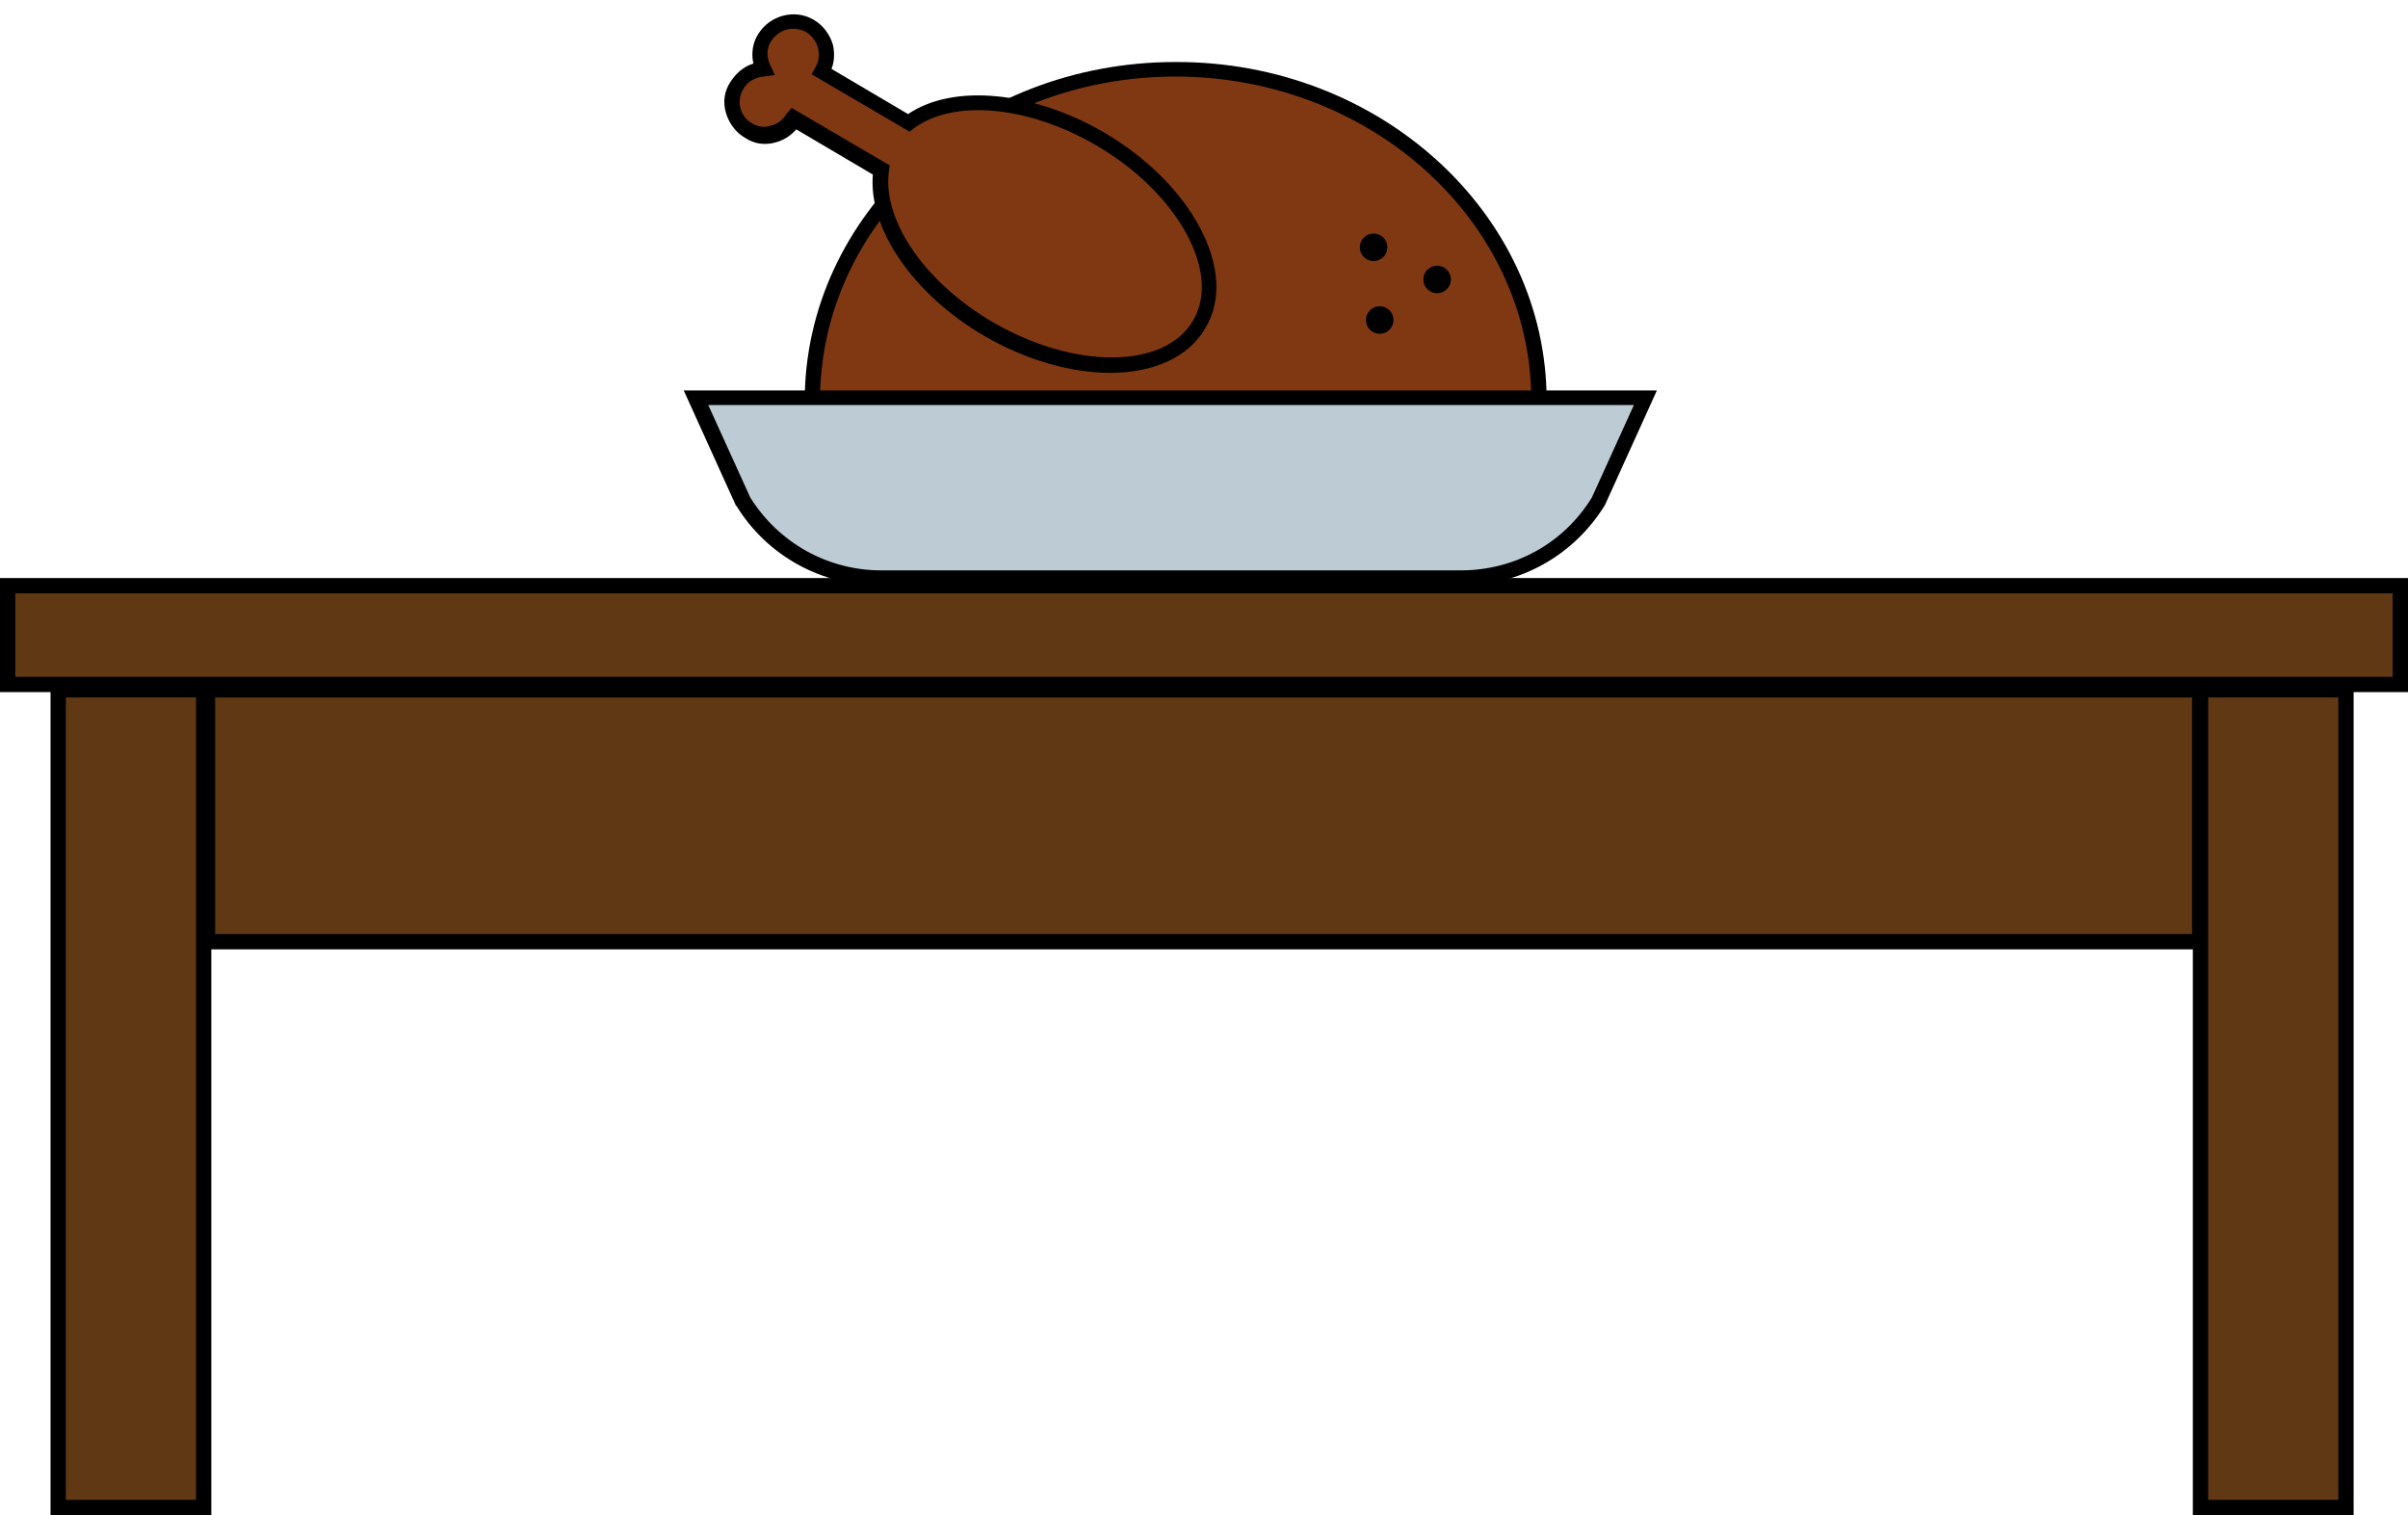 <?xml version="1.0" encoding="utf-8"?>
<!-- Generator: Adobe Illustrator 19.1.0, SVG Export Plug-In . SVG Version: 6.00 Build 0)  -->
<!DOCTYPE svg PUBLIC "-//W3C//DTD SVG 1.1//EN" "http://www.w3.org/Graphics/SVG/1.1/DTD/svg11.dtd">
<svg version="1.1" id="Layer_1" xmlns="http://www.w3.org/2000/svg" xmlns:xlink="http://www.w3.org/1999/xlink" x="0px" y="0px"
	 viewBox="0 0 314.5 197.9" enable-background="new 0 0 314.5 197.9" xml:space="preserve">
<rect x="1" y="76.5" fill="#603813" width="312.5" height="12.9"/>
<path d="M314.5,90.4H0V75.5h314.5V90.4z M2,88.4h310.5V77.5H2V88.4z"/>
<rect x="27.1" y="90.1" fill="#603813" width="260.2" height="32.9"/>
<path d="M288.4,124H26.1V89.1h262.2V124z M28.1,122h258.2V91.1H28.1V122z"/>
<rect x="7.6" y="90.1" fill="#603813" width="19" height="106.8"/>
<path d="M27.6,197.9h-21V89.1h21V197.9z M8.6,195.9h17V91.1h-17V195.9z"/>
<rect x="287.4" y="90.1" fill="#603813" width="19" height="106.8"/>
<path d="M307.4,197.9h-21V89.1h21V197.9z M288.4,195.9h17V91.1h-17V195.9z"/>
<path fill="#803813" d="M201,52.3c0,23.9-21.2,22.2-47.4,22.2s-47.4,1.7-47.4-22.2S127.3,9,153.5,9S201,28.4,201,52.3z"/>
<path d="M163,75.6c-1.5,0-3,0-4.6,0c-3.2,0-6.5,0-9.7,0c-16.4,0.1-30.6,0.1-38.1-7.3c-3.7-3.7-5.5-8.9-5.5-15.9
	c0-24.4,21.7-44.3,48.4-44.3C180.2,8,202,27.9,202,52.3c0,7.1-1.8,12.3-5.5,15.9C189.7,75,177.4,75.6,163,75.6z M153.5,73.5
	c1.6,0,3.3,0,4.9,0c16,0.1,29.8,0.1,36.7-6.7c3.3-3.3,4.9-8,4.9-14.5C200,29,179.1,10,153.5,10s-46.4,19-46.4,42.3
	c0,6.5,1.6,11.2,4.9,14.5c6.9,6.8,20.7,6.8,36.7,6.7C150.3,73.5,151.9,73.5,153.5,73.5z"/>
<path fill="#BDCCD4" d="M190.7,75.5h-75.7c-7.3,0-14.1-3.8-18-10l-6.2-13.6h124l-6.2,13.6C204.9,71.7,198.1,75.5,190.7,75.5z"/>
<path d="M190.7,76.5h-75.7c-7.7,0-14.8-3.9-18.8-10.4l-0.1-0.1l-6.8-15h127.1L209.6,66C205.5,72.6,198.5,76.5,190.7,76.5z M98,65
	c3.7,5.9,10.1,9.5,17.1,9.5h75.7c7,0,13.4-3.5,17.1-9.5l5.5-12.1H92.5L98,65z"/>
<path fill="#803813" d="M143.7,18.1c-9.4-5.5-19.7-6.2-25-2.1l-11.3-6.6c1.2-2.1,0.5-4.7-1.6-5.9c-2.1-1.2-4.7-0.5-5.9,1.6
	c-0.7,1.3-0.8,2.8-0.2,4c-1.4,0.1-2.7,0.9-3.4,2.1c-1.2,2.1-0.5,4.7,1.6,5.9c2.1,1.2,4.7,0.5,5.9-1.6l11.3,6.6
	c-0.9,6.7,4.6,15.3,14.1,20.8c11.2,6.5,23.5,6.3,27.5-0.6C160.7,35.5,154.9,24.6,143.7,18.1z"/>
<path d="M145,48.7c-5,0-10.9-1.6-16.4-4.8c-9.3-5.4-15.2-14-14.6-21.1l-10-5.9c-0.7,0.8-1.6,1.4-2.7,1.7c-1.4,0.4-2.8,0.2-4-0.6
	c-1.2-0.7-2.1-1.9-2.5-3.3c-0.4-1.4-0.2-2.8,0.6-4c0.7-1.1,1.7-2,3-2.4C98.1,7,98.3,5.6,99,4.5c1.5-2.5,4.8-3.4,7.3-1.9
	c1.2,0.7,2.1,1.9,2.5,3.3C109,6.9,109,8,108.6,9l10,5.9c5.9-4,16.3-3,25.6,2.4l0,0c5.6,3.3,10,7.7,12.5,12.4
	c2.6,4.9,2.9,9.6,0.7,13.2C155.2,46.7,150.6,48.7,145,48.7z M103.4,14.1l12.8,7.5l-0.1,0.7c-0.9,6.5,4.7,14.6,13.6,19.8
	c10.7,6.2,22.4,6.1,26.1-0.2c1.8-3,1.5-7-0.8-11.3c-2.4-4.4-6.5-8.5-11.8-11.6c-8.9-5.2-18.7-6.1-23.9-2.2l-0.5,0.4L106,9.7l0.5-0.9
	c0.9-1.6,0.4-3.6-1.2-4.6c-1.6-0.9-3.6-0.4-4.6,1.2c-0.6,0.9-0.6,2.1-0.1,3.1l0.6,1.3L99.7,10c-1.1,0.1-2.1,0.7-2.6,1.6
	c-0.5,0.8-0.6,1.7-0.4,2.5c0.2,0.9,0.8,1.6,1.5,2c0.8,0.5,1.7,0.6,2.5,0.3c0.9-0.2,1.6-0.8,2-1.5L103.4,14.1z"/>
<circle cx="179.4" cy="32.3" r="1.8"/>
<circle cx="187.7" cy="36.5" r="1.8"/>
<circle cx="180.2" cy="41.8" r="1.8"/>
</svg>

